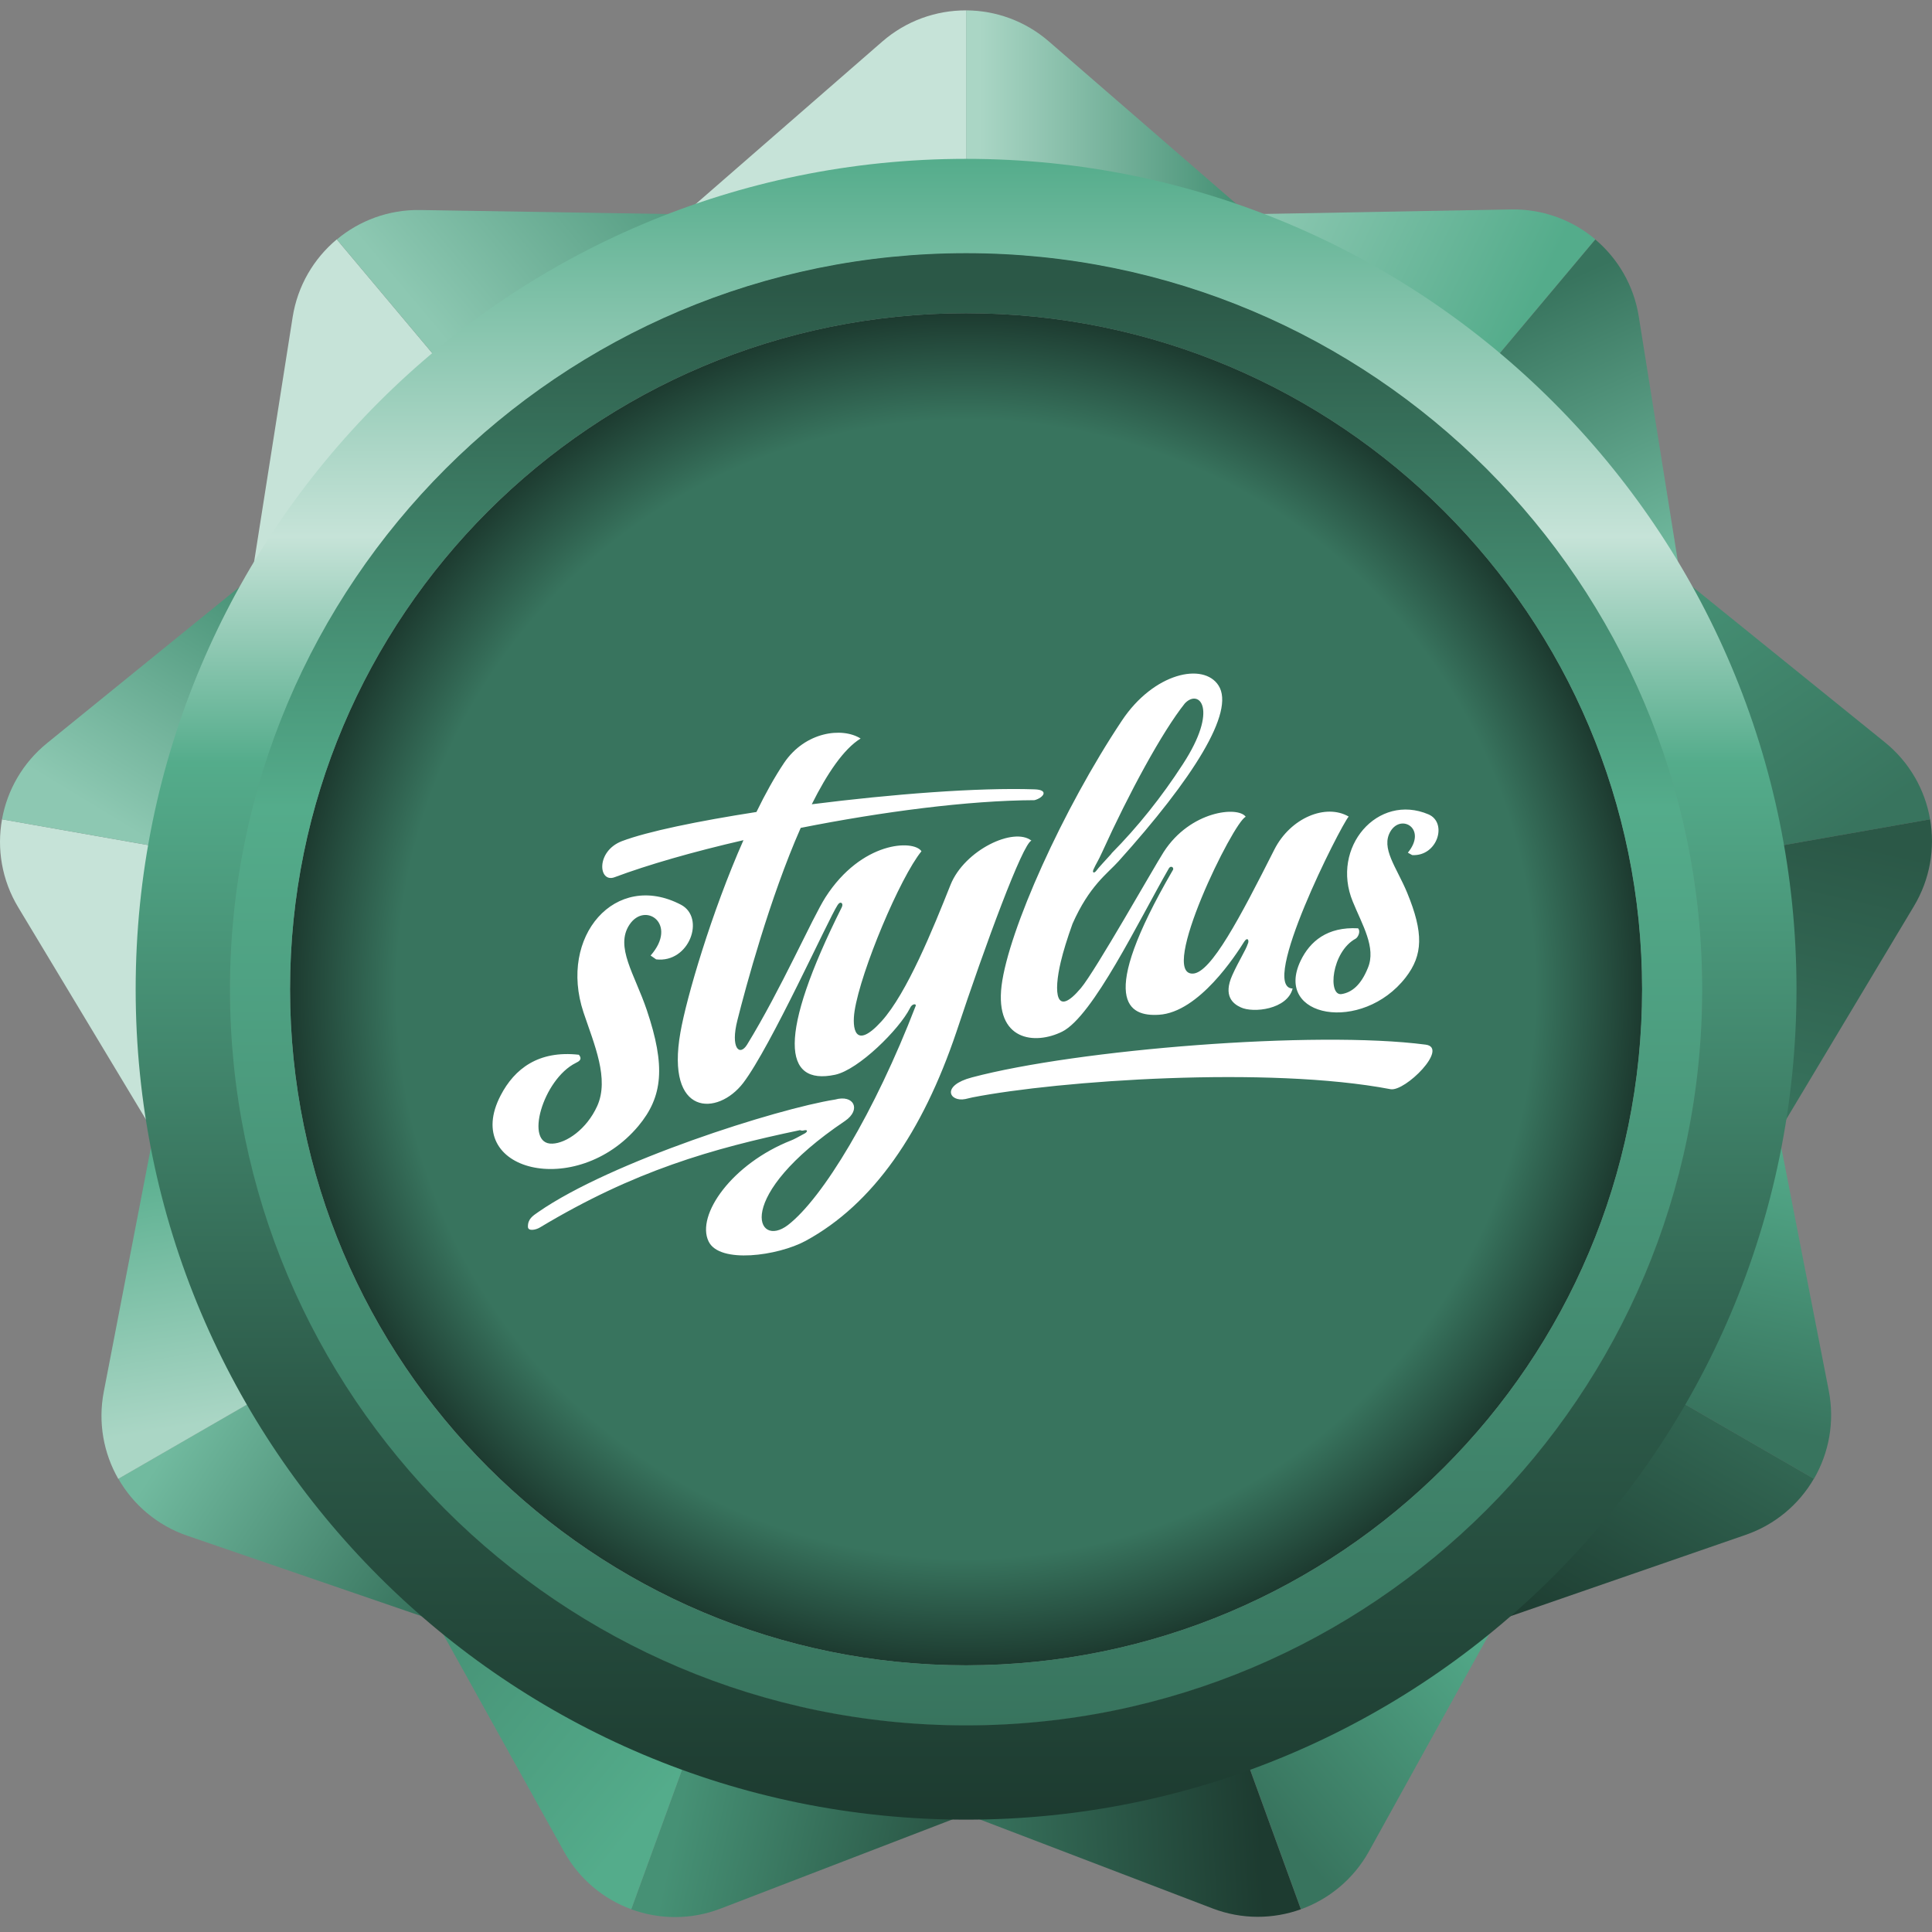 <svg width="136" height="136" viewBox="0 0 136 136" fill="none" xmlns="http://www.w3.org/2000/svg">
    <rect x="0" y="0" width="136" height="136" fill="#808080" stroke="none"/>
    <path d="M62.106 2.926L48.518 14.758H68.005V0.731C65.902 0.724 63.797 1.456 62.106 2.926Z" fill="#C6E3D8"/>
    <path d="M73.829 2.913C72.157 1.465 70.083 0.737 68.007 0.73V14.758H87.495L73.829 2.913Z" fill="url(#paint0_linear_1189_22190)"/>
    <path d="M20.6 22.324L17.797 40.123L32.725 27.597L23.707 16.851C22.091 18.197 20.949 20.112 20.6 22.324Z" fill="#C6E3D8"/>
    <path d="M29.574 14.784C27.362 14.748 25.304 15.525 23.711 16.856L32.728 27.602L47.656 15.077L29.574 14.784Z" fill="url(#paint1_linear_1189_22190)"/>
    <path d="M1.28 63.865L10.572 79.303L13.955 60.112L0.143 57.674C-0.231 59.745 0.124 61.946 1.28 63.865Z" fill="#C6E3D8"/>
    <path d="M3.3 52.322C1.585 53.718 0.508 55.635 0.141 57.677L13.956 60.113L17.34 40.923L3.3 52.322Z" fill="url(#paint2_linear_1189_22190)"/>
    <path d="M13.18 108.103L30.222 113.955L20.479 97.078L8.33 104.092C9.375 105.919 11.061 107.376 13.18 108.103Z" fill="url(#paint3_linear_1189_22190)"/>
    <path d="M7.306 97.967C6.886 100.138 7.294 102.3 8.325 104.102L20.475 97.088L10.732 80.211L7.306 97.967Z" fill="url(#paint4_linear_1189_22190)"/>
    <path d="M50.727 134.352L67.543 127.882L49.232 121.217L44.434 134.4C46.408 135.125 48.638 135.156 50.727 134.352Z" fill="url(#paint5_linear_1189_22190)"/>
    <path d="M39.713 130.356C40.787 132.289 42.489 133.682 44.438 134.399L49.236 121.216L30.925 114.551L39.713 130.356Z" fill="url(#paint6_linear_1189_22190)"/>
    <path d="M96.369 130.317L105.092 114.551L86.781 121.216L91.578 134.399C93.554 133.685 95.283 132.277 96.369 130.317Z" fill="url(#paint7_linear_1189_22190)"/>
    <path d="M85.355 134.341C87.422 135.132 89.62 135.104 91.574 134.4L86.776 121.217L68.465 127.882L85.355 134.341Z" fill="url(#paint8_linear_1189_22190)"/>
    <path d="M128.733 97.894L125.281 80.211L115.539 97.088L127.688 104.102C128.744 102.282 129.163 100.093 128.733 97.894Z" fill="url(#paint9_linear_1189_22190)"/>
    <path d="M122.883 108.044C124.973 107.322 126.641 105.887 127.685 104.092L115.536 97.078L105.793 113.955L122.883 108.044Z" fill="url(#paint10_linear_1189_22190)"/>
    <path d="M132.68 52.249L118.668 40.923L122.051 60.113L135.866 57.677C135.511 55.606 134.423 53.659 132.68 52.249Z" fill="url(#paint11_linear_1189_22190)"/>
    <path d="M134.728 63.788C135.866 61.891 136.221 59.72 135.866 57.674L122.051 60.11L125.434 79.301L134.728 63.788Z" fill="url(#paint12_linear_1189_22190)"/>
    <path d="M106.372 14.744L88.358 15.072L103.285 27.598L112.303 16.851C110.696 15.496 108.613 14.703 106.372 14.744Z" fill="url(#paint13_linear_1189_22190)"/>
    <path d="M115.357 22.273C115.008 20.089 113.886 18.199 112.3 16.859L103.282 27.606L118.21 40.131L115.357 22.273Z" fill="url(#paint14_linear_1189_22190)"/>
    <path d="M68.007 117.229C94.291 117.229 115.598 95.922 115.598 69.638C115.598 43.354 94.291 22.047 68.007 22.047C41.723 22.047 20.416 43.354 20.416 69.638C20.416 95.922 41.723 117.229 68.007 117.229Z" fill="url(#paint15_radial_1189_22190)"/>
    <path d="M68.004 17.797C39.372 17.797 16.162 41.005 16.162 69.637C16.162 98.269 39.372 121.48 68.004 121.48C96.636 121.48 119.847 98.269 119.847 69.637C119.847 41.005 96.636 17.797 68.004 17.797ZM68.004 117.224C41.722 117.224 20.418 95.919 20.418 69.637C20.418 43.355 41.722 22.051 68.004 22.051C94.286 22.051 115.591 43.355 115.591 69.637C115.591 95.919 94.286 117.224 68.004 117.224Z" fill="url(#paint16_linear_1189_22190)"/>
    <path d="M68.005 11.182C35.721 11.182 9.55 37.352 9.55 69.637C9.55 101.922 35.721 128.092 68.005 128.092C100.29 128.092 126.461 101.922 126.461 69.637C126.461 37.352 100.29 11.182 68.005 11.182ZM68.005 121.455C39.387 121.455 16.188 98.255 16.188 69.637C16.188 41.019 39.387 17.822 68.005 17.822C96.624 17.822 119.823 41.021 119.823 69.639C119.823 98.257 96.624 121.455 68.005 121.455Z" fill="url(#paint17_linear_1189_22190)"/>
    <g clip-path="url(#clip0_1189_22190)">
    <path d="M44.935 79.266C46.662 77.198 46.865 75.061 45.528 71.094C44.681 68.585 43.276 66.652 44.309 65.093C45.409 63.431 47.746 65.042 45.799 67.263L46.188 67.534C48.525 67.805 49.676 64.601 47.932 63.685C43.326 61.278 39.296 65.906 41.074 71.264C41.836 73.536 42.903 75.943 42.039 77.859C41.294 79.504 39.855 80.47 38.89 80.504C36.875 80.606 38.213 75.977 40.532 74.824C40.736 74.722 41.023 74.587 40.752 74.248C37.891 73.926 36.215 75.248 35.249 77.096C32.438 82.47 40.583 84.454 44.935 79.266ZM95.226 63.465C95.887 65.093 96.886 66.703 96.293 68.127C95.802 69.348 95.158 69.857 94.447 69.975C93.448 70.145 93.719 67.008 95.429 66.076C95.582 65.991 95.802 65.584 95.599 65.347C93.431 65.228 92.212 66.262 91.552 67.636C89.638 71.654 95.886 72.756 98.951 68.805C100.171 67.229 100.221 65.669 99.053 62.838C98.308 61.04 97.174 59.701 97.885 58.514C98.647 57.26 100.475 58.345 99.104 60.023L99.409 60.193C101.187 60.294 101.915 57.921 100.56 57.328C96.987 55.802 93.651 59.65 95.226 63.465ZM72.604 59.175C71.368 58.192 67.896 59.837 66.914 62.278C65.678 65.381 63.849 69.907 62.054 71.891C60.158 73.976 59.972 72.366 60.158 71.162C60.598 68.331 63.358 61.77 64.865 59.922C64.306 59.091 60.649 59.209 58.109 63.16C57.161 64.652 54.993 69.619 52.589 73.536C52.064 74.383 51.403 73.79 51.911 71.806C52.487 69.517 54.18 63.227 56.365 58.277C62.088 57.141 68.167 56.344 72.824 56.327C73.45 56.158 73.874 55.598 72.824 55.564C68.811 55.429 62.782 55.903 57.144 56.615C58.227 54.445 59.396 52.716 60.581 51.987C59.294 51.173 56.687 51.495 55.196 53.699C54.536 54.683 53.876 55.869 53.249 57.158C49.117 57.802 45.578 58.531 43.784 59.209C41.921 59.922 42.124 62.176 43.259 61.752C45.612 60.871 48.796 59.955 52.335 59.142C50.083 64.228 48.322 70.23 47.898 72.671C46.848 78.605 50.523 78.571 52.318 76.231C54.265 73.671 58.329 64.669 58.956 63.719C59.142 63.397 59.396 63.567 59.26 63.855C54.722 72.925 55.112 76.435 58.786 75.655C60.446 75.299 63.307 72.451 64.052 70.975C64.205 70.62 64.526 70.653 64.459 70.806C61.58 78.283 57.923 84.335 55.467 86.234C53.232 87.947 51.573 84.234 59.48 78.91C60.649 78.113 60.107 77.028 58.786 77.401C54.705 78.045 43.022 81.758 37.891 85.319C37.501 85.59 37.146 85.81 37.163 86.37C37.18 86.692 37.739 86.573 38.009 86.404C44.647 82.42 50.083 80.86 56.314 79.554C56.399 79.588 56.5 79.605 56.585 79.571C56.873 79.504 56.856 79.656 56.67 79.775C56.246 80.012 55.823 80.233 55.721 80.266C51.522 81.911 48.982 85.539 49.88 87.387C50.641 88.981 54.756 88.404 56.703 87.353C61.479 84.759 64.95 79.673 67.32 72.654C69.386 66.432 71.994 59.379 72.604 59.175ZM100.357 73.536C92.585 72.518 75.821 73.875 68.421 75.841C66.22 76.418 66.829 77.588 67.947 77.367C67.964 77.367 68.438 77.249 68.455 77.249C74.534 76.062 89.283 75.028 97.885 76.672C98.918 76.859 102.016 73.756 100.357 73.536ZM74.771 72.62C76.939 71.535 80.156 64.821 82.272 61.142C82.425 60.871 82.696 61.091 82.543 61.278C77.192 70.501 79.462 71.569 81.578 71.433C84.406 71.264 87.014 67.195 87.589 66.279C87.826 65.923 87.962 66.211 87.826 66.466C87.691 66.89 87.2 67.636 86.743 68.653C86.099 70.094 86.777 70.653 87.335 70.908C88.216 71.332 90.62 71.06 90.993 69.585C88.588 69.534 94.346 58.175 94.938 57.48C93.33 56.548 90.841 57.565 89.706 59.803C87.285 64.601 85.253 68.466 83.983 68.534C81.51 68.67 86.827 57.836 87.691 57.497C87.166 56.734 83.796 57.056 81.917 59.972C81.24 61.023 77.108 68.348 76.092 69.551C74.297 71.688 74.161 69.857 74.669 67.72C74.839 66.991 75.127 66.059 75.499 65.025C76.684 62.346 77.954 61.498 78.733 60.633C83.966 54.818 86.963 50.105 85.778 48.257C84.728 46.612 81.222 47.342 78.97 50.732C74.822 56.955 70.995 65.482 70.504 69.382C70.03 73.281 72.858 73.57 74.771 72.62ZM76.972 61.21C77.159 60.786 77.277 60.667 77.599 59.955C79.462 55.852 81.798 51.529 83.407 49.512C84.406 48.461 85.811 49.885 83.271 53.784C81.781 56.09 80.088 58.209 78.242 60.074C78.242 60.074 78.242 60.074 78.242 60.091C77.768 60.617 77.345 61.057 77.159 61.312C77.023 61.481 76.871 61.447 76.972 61.21Z" fill="white"/>
    </g>
    <defs>
    <linearGradient id="paint0_linear_1189_22190" x1="68.96" y1="7.744" x2="86.855" y2="7.744" gradientUnits="userSpaceOnUse">
    <stop stop-color="#AAD6C5"/>
    <stop offset="1" stop-color="#469175"/>
    </linearGradient>
    <linearGradient id="paint1_linear_1189_22190" x1="29.16" y1="21.435" x2="47.02" y2="6.448" gradientUnits="userSpaceOnUse">
    <stop stop-color="#8DC8B2"/>
    <stop offset="1" stop-color="#469175"/>
    </linearGradient>
    <linearGradient id="paint2_linear_1189_22190" x1="17.659" y1="40.883" x2="7.581" y2="57.44" gradientUnits="userSpaceOnUse">
    <stop stop-color="#469175"/>
    <stop offset="1" stop-color="#8DC8B2"/>
    </linearGradient>
    <linearGradient id="paint3_linear_1189_22190" x1="12.925" y1="100.192" x2="30.441" y2="111.71" gradientUnits="userSpaceOnUse">
    <stop stop-color="#71BA9F"/>
    <stop offset="1" stop-color="#38745E"/>
    </linearGradient>
    <linearGradient id="paint4_linear_1189_22190" x1="10.932" y1="80.578" x2="14.051" y2="100.255" gradientUnits="userSpaceOnUse">
    <stop stop-color="#54AC8B"/>
    <stop offset="1" stop-color="#AAD6C5"/>
    </linearGradient>
    <linearGradient id="paint5_linear_1189_22190" x1="47.71" y1="128.043" x2="64.987" y2="131.882" gradientUnits="userSpaceOnUse">
    <stop stop-color="#469175"/>
    <stop offset="1" stop-color="#2B5847"/>
    </linearGradient>
    <linearGradient id="paint6_linear_1189_22190" x1="30.061" y1="114.4" x2="45.898" y2="127.358" gradientUnits="userSpaceOnUse">
    <stop stop-color="#469175"/>
    <stop offset="1" stop-color="#54AC8B"/>
    </linearGradient>
    <linearGradient id="paint7_linear_1189_22190" x1="105.16" y1="114.438" x2="89.363" y2="128.035" gradientUnits="userSpaceOnUse">
    <stop stop-color="#54AC8B"/>
    <stop offset="1" stop-color="#38745E"/>
    </linearGradient>
    <linearGradient id="paint8_linear_1189_22190" x1="68.534" y1="129.144" x2="88.69" y2="128.024" gradientUnits="userSpaceOnUse">
    <stop stop-color="#38745E"/>
    <stop offset="1" stop-color="#1D3B30"/>
    </linearGradient>
    <linearGradient id="paint9_linear_1189_22190" x1="126.022" y1="80.282" x2="121.969" y2="100.011" gradientUnits="userSpaceOnUse">
    <stop stop-color="#54AC8B"/>
    <stop offset="1" stop-color="#38745E"/>
    </linearGradient>
    <linearGradient id="paint10_linear_1189_22190" x1="131.332" y1="83.748" x2="111.844" y2="117.5" gradientUnits="userSpaceOnUse">
    <stop stop-color="#469175"/>
    <stop offset="1" stop-color="#1D3B30"/>
    </linearGradient>
    <linearGradient id="paint11_linear_1189_22190" x1="117.69" y1="41.49" x2="129.421" y2="58.874" gradientUnits="userSpaceOnUse">
    <stop stop-color="#469175"/>
    <stop offset="1" stop-color="#38745E"/>
    </linearGradient>
    <linearGradient id="paint12_linear_1189_22190" x1="124.704" y1="79.251" x2="129.289" y2="58.989" gradientUnits="userSpaceOnUse">
    <stop stop-color="#38745E"/>
    <stop offset="1" stop-color="#2B5847"/>
    </linearGradient>
    <linearGradient id="paint13_linear_1189_22190" x1="107.568" y1="21.96" x2="89.438" y2="13.215" gradientUnits="userSpaceOnUse">
    <stop stop-color="#54AC8B"/>
    <stop offset="1" stop-color="#8DC8B2"/>
    </linearGradient>
    <linearGradient id="paint14_linear_1189_22190" x1="107.652" y1="20.854" x2="116.291" y2="40.05" gradientUnits="userSpaceOnUse">
    <stop stop-color="#38745E"/>
    <stop offset="1" stop-color="#71BA9F"/>
    </linearGradient>
    <radialGradient id="paint15_radial_1189_22190" cx="0" cy="0" r="1" gradientUnits="userSpaceOnUse" gradientTransform="translate(68.007 69.637) scale(47.591)">
    <stop offset="0.843" stop-color="#38745E"/>
    <stop offset="1" stop-color="#1D3B30"/>
    </radialGradient>
    <linearGradient id="paint16_linear_1189_22190" x1="68.004" y1="17.796" x2="68.004" y2="121.481" gradientUnits="userSpaceOnUse">
    <stop offset="0.023" stop-color="#2B5847"/>
    <stop offset="0.376" stop-color="#54AC8B"/>
    <stop offset="1" stop-color="#38745E"/>
    </linearGradient>
    <linearGradient id="paint17_linear_1189_22190" x1="68.006" y1="11.01" x2="68.006" y2="127.922" gradientUnits="userSpaceOnUse">
    <stop stop-color="#54AC8B"/>
    <stop offset="0.229" stop-color="#C6E3D8"/>
    <stop offset="0.365" stop-color="#54AC8B"/>
    <stop offset="0.761" stop-color="#2B5847"/>
    <stop offset="1" stop-color="#1D3B30"/>
    </linearGradient>
    <clipPath id="clip0_1189_22190">
    <rect width="66.589" height="41.019" fill="white" transform="translate(34.672 47.414)"/>
    </clipPath>
    </defs>
    </svg>
    